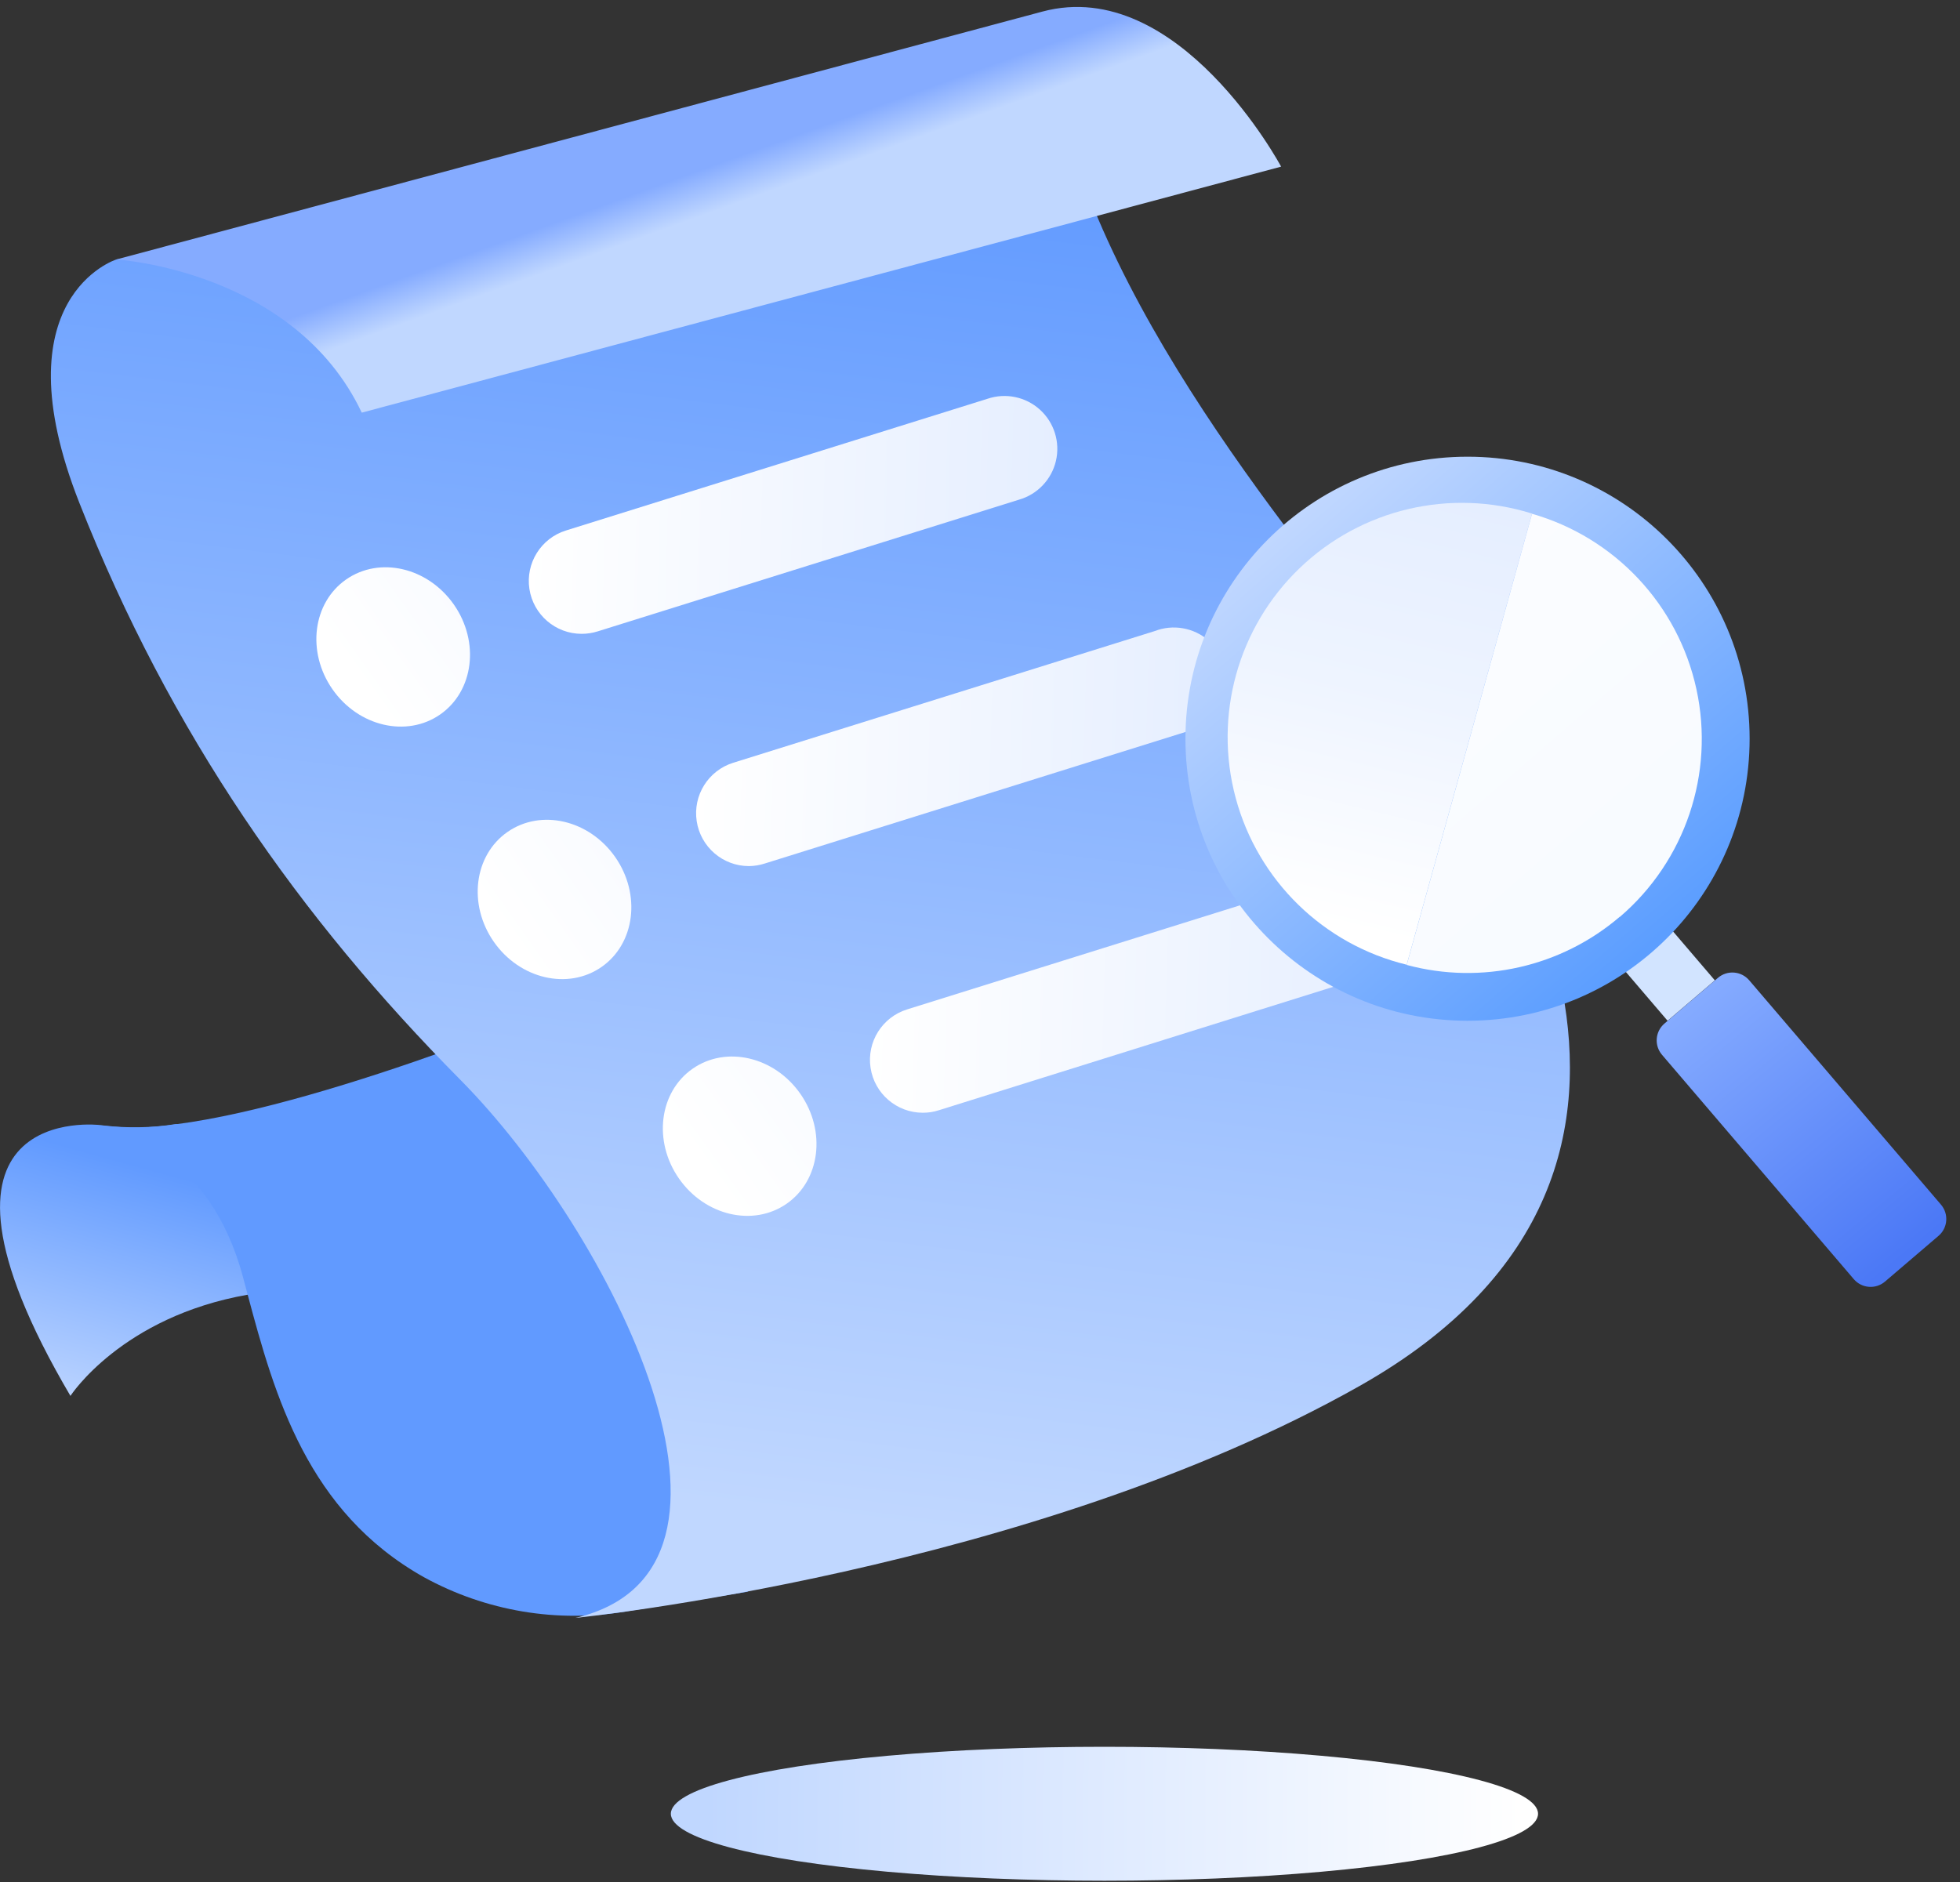 <?xml version="1.0" encoding="UTF-8"?>
<svg width="177px" height="170px" viewBox="0 0 177 170" version="1.1" xmlns="http://www.w3.org/2000/svg" xmlns:xlink="http://www.w3.org/1999/xlink">
    <rect x="0" y="0" width="177" height="170" fill="#333333" stroke="none"/>
    <title>img</title>
    <defs>
        <linearGradient x1="27.698%" y1="99.457%" x2="55.45%" y2="19.03%" id="linearGradient-1">
            <stop stop-color="#C0D7FF" offset="0%"></stop>
            <stop stop-color="#619AFF" offset="100%"></stop>
        </linearGradient>
        <linearGradient x1="221.846%" y1="0.598%" x2="174.82%" y2="65.089%" id="linearGradient-2">
            <stop stop-color="#C0D7FF" offset="0%"></stop>
            <stop stop-color="#619AFF" offset="100%"></stop>
        </linearGradient>
        <linearGradient x1="49.728%" y1="93.68%" x2="62.692%" y2="3.944%" id="linearGradient-3">
            <stop stop-color="#C0D7FF" offset="0%"></stop>
            <stop stop-color="#619AFF" offset="100%"></stop>
        </linearGradient>
        <linearGradient x1="52.032%" y1="53.304%" x2="46.76%" y2="47.818%" id="linearGradient-4">
            <stop stop-color="#C0D7FF" offset="0%"></stop>
            <stop stop-color="#85ABFF" offset="100%"></stop>
        </linearGradient>
        <linearGradient x1="97.911%" y1="50.046%" x2="4.325%" y2="49.956%" id="linearGradient-5">
            <stop stop-color="#FFFFFF" offset="0%"></stop>
            <stop stop-color="#C0D7FF" offset="100%"></stop>
        </linearGradient>
        <linearGradient x1="15.807%" y1="50.386%" x2="400.375%" y2="46.144%" id="linearGradient-6">
            <stop stop-color="#FFFFFF" offset="0%"></stop>
            <stop stop-color="#E5EEFF" offset="100%"></stop>
        </linearGradient>
        <linearGradient x1="8.251%" y1="50.3%" x2="405.657%" y2="47.472%" id="linearGradient-7">
            <stop stop-color="#FFFFFF" offset="0%"></stop>
            <stop stop-color="#E5EEFF" offset="100%"></stop>
        </linearGradient>
        <linearGradient x1="15.999%" y1="50.514%" x2="415.988%" y2="44.816%" id="linearGradient-8">
            <stop stop-color="#FFFFFF" offset="0%"></stop>
            <stop stop-color="#E5EEFF" offset="100%"></stop>
        </linearGradient>
        <linearGradient x1="0.426%" y1="49.36%" x2="99.369%" y2="50.649%" id="linearGradient-9">
            <stop stop-color="#FFFFFF" offset="0%"></stop>
            <stop stop-color="#E5EEFF" offset="100%"></stop>
        </linearGradient>
        <linearGradient x1="0.432%" y1="49.394%" x2="98.99%" y2="50.677%" id="linearGradient-10">
            <stop stop-color="#FFFFFF" offset="0%"></stop>
            <stop stop-color="#E5EEFF" offset="100%"></stop>
        </linearGradient>
        <linearGradient x1="0.434%" y1="49.304%" x2="100.091%" y2="50.607%" id="linearGradient-11">
            <stop stop-color="#FFFFFF" offset="0%"></stop>
            <stop stop-color="#E5EEFF" offset="100%"></stop>
        </linearGradient>
        <linearGradient x1="50.29%" y1="0.481%" x2="49.783%" y2="97.908%" id="linearGradient-12">
            <stop stop-color="#85ABFF" offset="0%"></stop>
            <stop stop-color="#4B78F6" offset="100%"></stop>
        </linearGradient>
        <linearGradient x1="17.558%" y1="12.547%" x2="81.967%" y2="86.928%" id="linearGradient-13">
            <stop stop-color="#C0D7FF" offset="0%"></stop>
            <stop stop-color="#5C9EFF" offset="100%"></stop>
        </linearGradient>
        <linearGradient x1="39.419%" y1="92.14%" x2="54.473%" y2="-1.749%" id="linearGradient-14">
            <stop stop-color="#FFFFFF" offset="0%"></stop>
            <stop stop-color="#EEF4FF" offset="54%"></stop>
            <stop stop-color="#E5EEFF" offset="100%"></stop>
        </linearGradient>
    </defs>
    <g id="学生端-生涯辅导" stroke="none" stroke-width="1" fill="none" fill-rule="evenodd">
        <g id="生涯辅导-匹配咨询师" transform="translate(-752, -286)" fill-rule="nonzero">
            <g id="img-" transform="translate(752, 286)">
                <g id="img" transform="translate(0, 0)">
                    <path d="M6.361,126.084 C6.361,126.084 10.97,118.94 22.38,116.941 C23.016,116.839 23.653,116.744 24.29,116.667 L18.171,101.533 L15.885,101.533 C13.711,101.874 11.5,101.915 9.315,101.654 L9.098,101.622 L9.06,101.622 C9.06,101.622 -9.378,99.324 6.361,126.084 Z" id="路径" fill="url(#linearGradient-1)"></path>
                    <path d="M21.934,115.317 L22.367,116.941 C24.799,126.071 27.766,136.557 38.284,142.46 C43.87,145.53 50.332,146.616 56.615,145.541 L67.527,143.771 L53.934,89.601 C53.934,89.601 30.3,99.699 15.866,101.552 C13.692,101.893 11.481,101.934 9.296,101.673 C10.849,102.011 18.961,104.214 21.934,115.317 Z" id="路径" fill="url(#linearGradient-2)"></path>
                    <path d="M10.505,23.437 C10.505,23.437 -0.166,26.83 7.169,45.428 C15.395,66.292 27.104,82.929 41.55,97.509 C55.233,111.319 70.558,141.81 51.948,146.14 C51.948,146.14 93.078,141.969 122.792,125.18 C158.281,105.124 134.144,70.615 128.707,63.612 C120.653,53.246 100.82,30.879 95.828,9.805 L10.505,23.437 Z" id="路径" fill="url(#linearGradient-3)"></path>
                    <path d="M115.693,15.051 C115.693,15.051 106.442,-2.241 94.141,1.044 L10.505,23.437 C10.505,23.437 26.582,24.404 32.669,37.272 L115.693,15.051 Z" id="路径" fill="url(#linearGradient-4)"></path>
                    <ellipse id="椭圆形" fill="url(#linearGradient-5)" cx="99.738" cy="163.827" rx="39.156" ry="6.049"></ellipse>
                    <ellipse id="椭圆形" fill="url(#linearGradient-6)" transform="translate(35.507, 58.435) rotate(-34.86) translate(-35.507, -58.435) " cx="35.507" cy="58.435" rx="6.685" ry="7.43"></ellipse>
                    <ellipse id="椭圆形" fill="url(#linearGradient-7)" transform="translate(50.077, 81.243) rotate(-34.86) translate(-50.077, -81.243) " cx="50.077" cy="81.243" rx="6.685" ry="7.43"></ellipse>
                    <ellipse id="椭圆形" fill="url(#linearGradient-8)" transform="translate(66.797, 102.626) rotate(-34.86) translate(-66.797, -102.626) " cx="66.797" cy="102.626" rx="6.685" ry="7.43"></ellipse>
                    <path d="M52.527,57.251 C50.168,57.25 48.163,55.527 47.808,53.194 C47.453,50.862 48.855,48.62 51.107,47.917 L89.162,36.024 C90.805,35.462 92.622,35.836 93.91,37 C95.197,38.164 95.752,39.935 95.358,41.626 C94.964,43.316 93.684,44.66 92.015,45.135 L53.953,57.035 C53.491,57.178 53.011,57.251 52.527,57.251 L52.527,57.251 Z" id="路径" fill="url(#linearGradient-9)"></path>
                    <path d="M67.642,78.23 C65.281,78.233 63.273,76.51 62.917,74.176 C62.56,71.843 63.962,69.599 66.216,68.896 L104.271,57.003 C105.932,56.357 107.815,56.689 109.154,57.866 C110.493,59.042 111.066,60.867 110.639,62.597 C110.211,64.328 108.856,65.676 107.123,66.095 L69.068,77.995 C68.607,78.144 68.127,78.223 67.642,78.23 Z" id="路径" fill="url(#linearGradient-10)"></path>
                    <path d="M83.336,100.508 C80.977,100.507 78.972,98.783 78.617,96.451 C78.262,94.118 79.664,91.876 81.917,91.174 L119.972,79.274 C122.437,78.633 124.971,80.04 125.731,82.471 C126.491,84.902 125.209,87.502 122.818,88.379 L84.775,100.285 C84.31,100.435 83.825,100.51 83.336,100.508 L83.336,100.508 Z" id="路径" fill="url(#linearGradient-11)"></path>
                    <polygon id="矩形" fill="#D2E4FF" transform="translate(150.766, 88.08) rotate(-40.52) translate(-150.766, -88.08) " points="147.958 85.058 153.574 85.058 153.574 91.101 147.958 91.101"></polygon>
                    <path d="M159.506,86.711 L165.865,86.711 C166.97,86.711 167.865,87.607 167.865,88.711 L167.865,115.368 C167.865,116.473 166.97,117.368 165.865,117.368 L159.506,117.368 C158.402,117.368 157.506,116.473 157.506,115.368 L157.506,88.711 C157.506,87.607 158.402,86.711 159.506,86.711 Z" id="矩形" fill="url(#linearGradient-12)" transform="translate(162.686, 102.04) rotate(-40.52) translate(-162.686, -102.04) "></path>
                    <circle id="椭圆形" fill="url(#linearGradient-13)" cx="132.527" cy="66.725" r="25.474"></circle>
                    <path d="M146.273,82.808 C140.971,87.345 133.771,88.972 127.033,87.157 L138.353,46.408 C145.84,48.554 151.543,54.64 153.198,62.251 C154.853,69.861 152.193,77.766 146.273,82.827 L146.273,82.808 Z" id="路径" fill="#FFFFFF" opacity="0.95"></path>
                    <path d="M138.353,46.389 L127.033,87.137 C119.525,85.316 113.607,79.548 111.594,72.09 C109.581,64.631 111.793,56.669 117.365,51.317 C122.937,45.966 130.982,44.077 138.353,46.389 L138.353,46.389 Z" id="路径" fill="url(#linearGradient-14)"></path>
                </g>
            </g>
        </g>
    </g>
</svg>